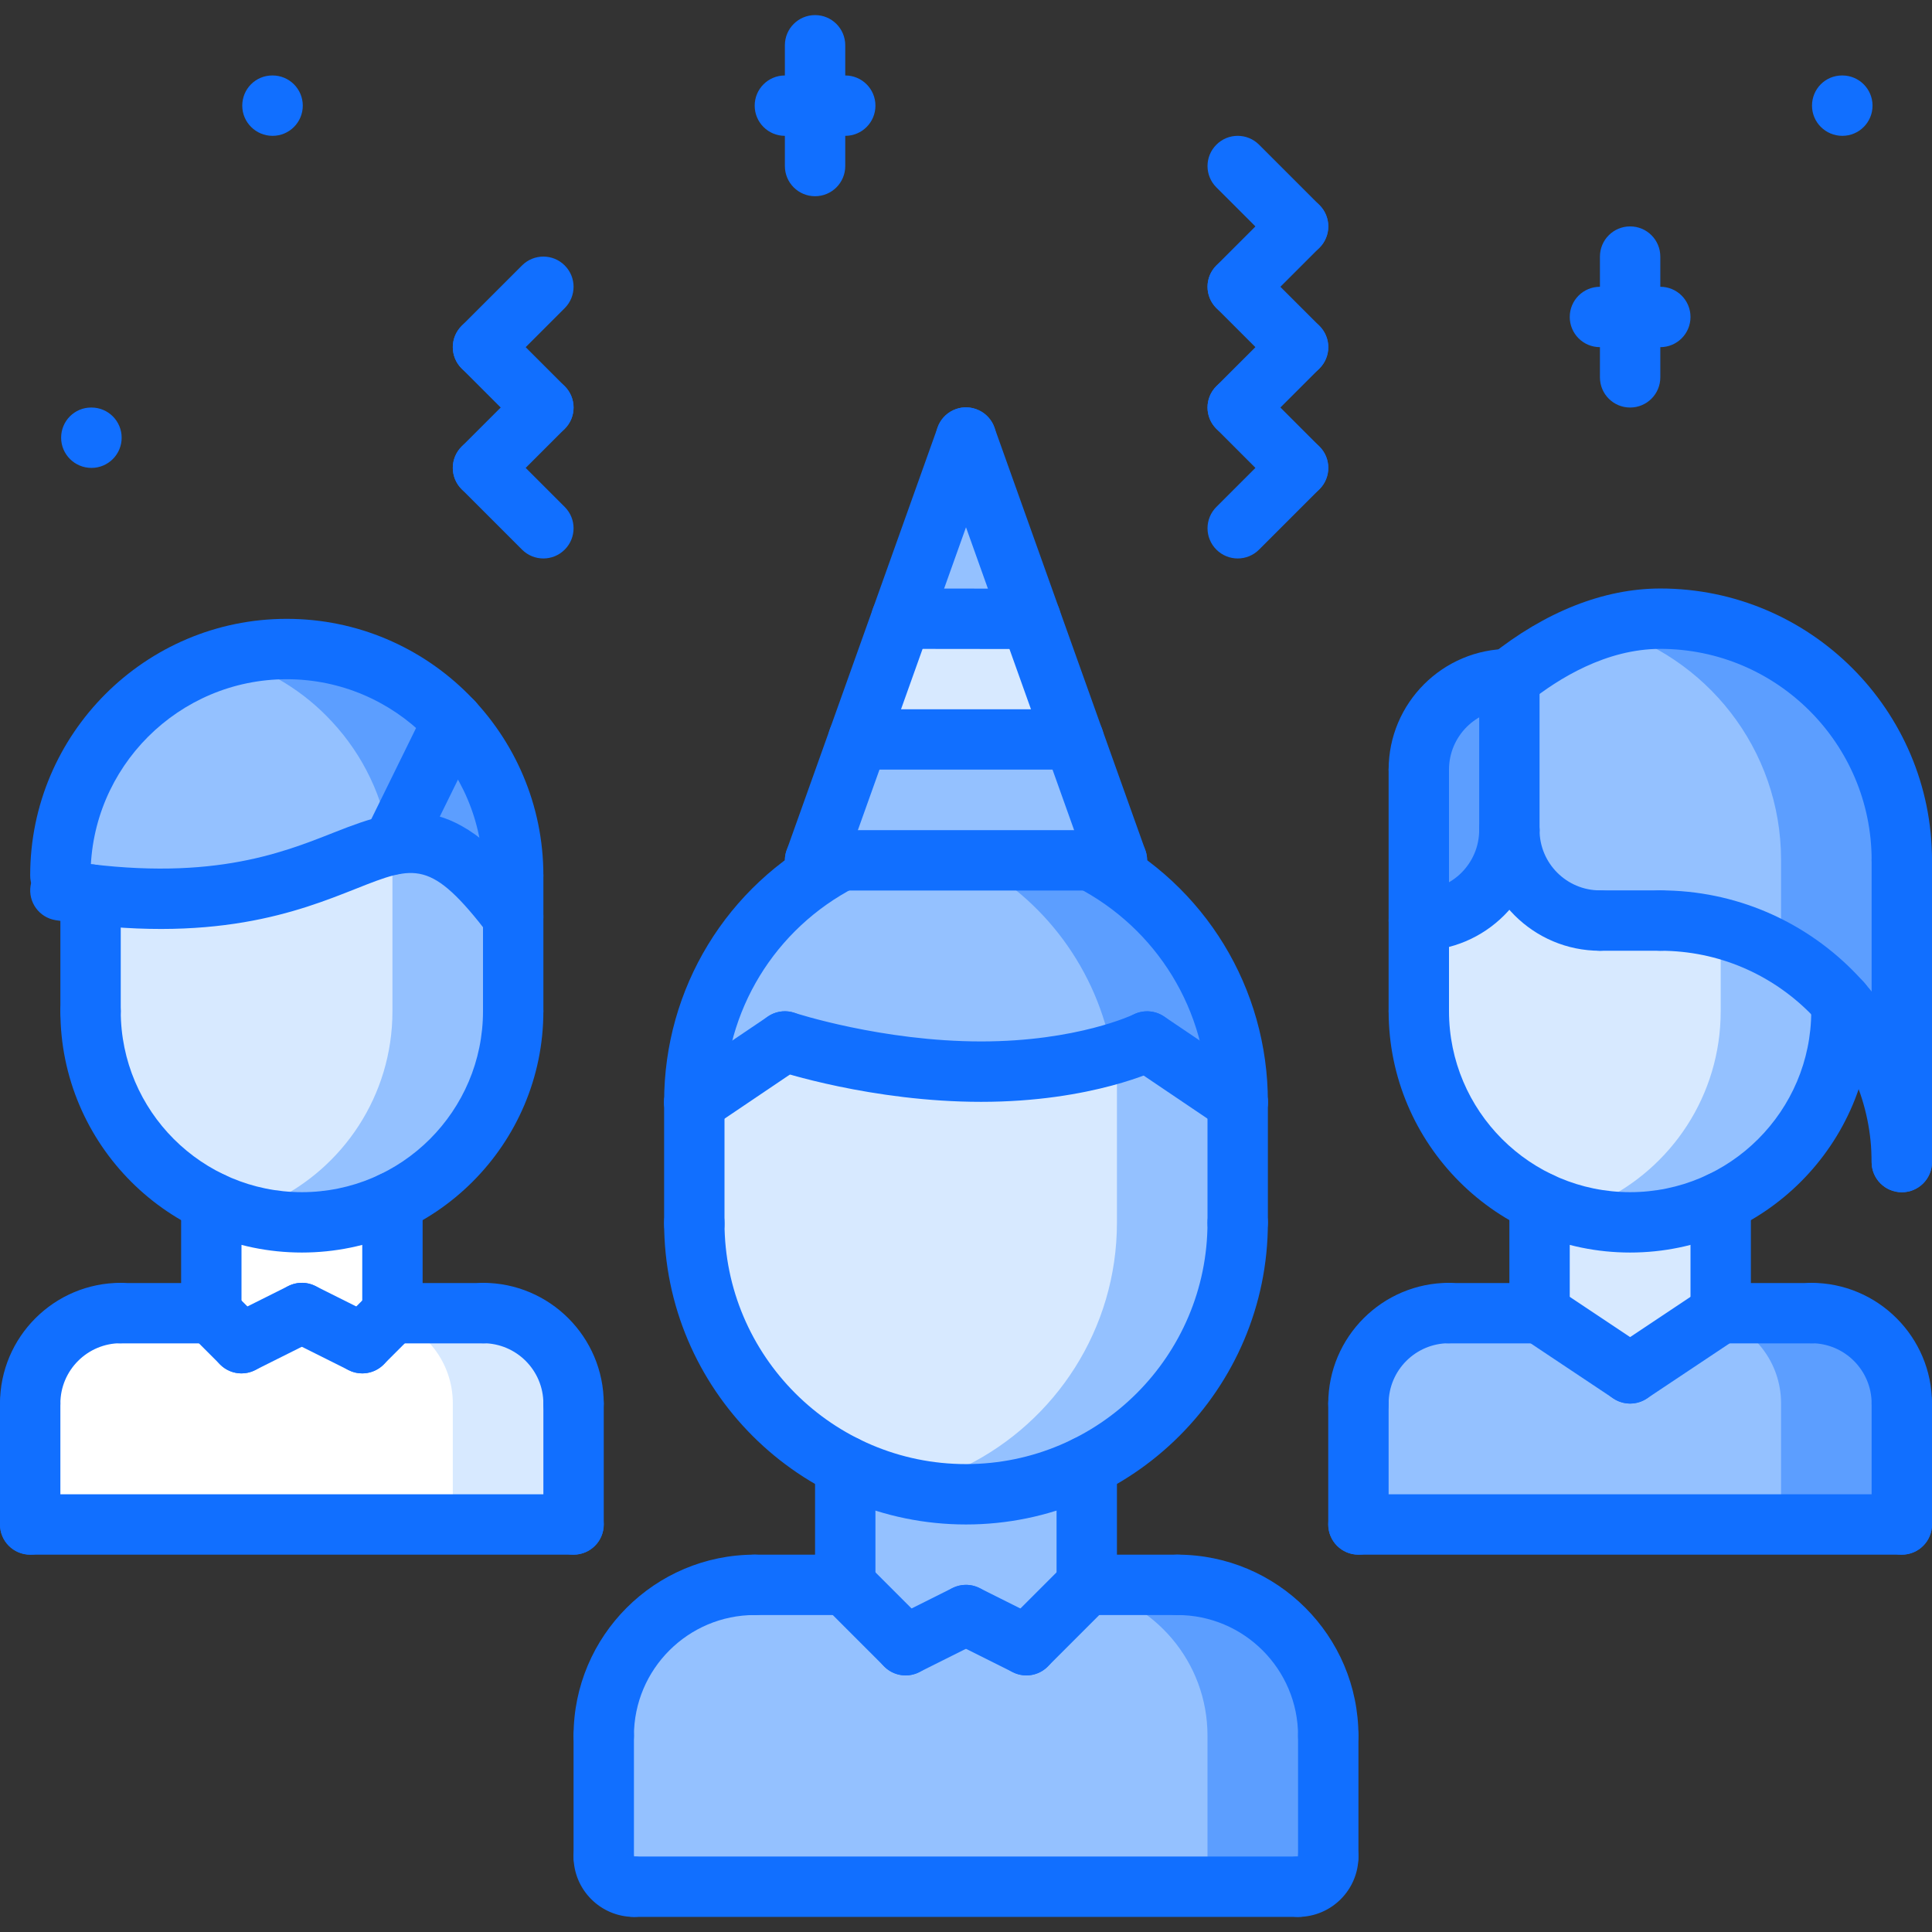 <?xml version="1.0" encoding="utf-8"?>
<!-- Generator: Adobe Illustrator 16.0.0, SVG Export Plug-In . SVG Version: 6.00 Build 0)  -->
<!DOCTYPE svg PUBLIC "-//W3C//DTD SVG 1.1//EN" "http://www.w3.org/Graphics/SVG/1.1/DTD/svg11.dtd">
<svg version="1.1" xmlns="http://www.w3.org/2000/svg" xmlns:xlink="http://www.w3.org/1999/xlink" x="0px" y="0px" width="64px"
	 height="64px" viewBox="0 0 64 64" enable-background="new 0 0 64 64" xml:space="preserve">
<rect x="0" y="0" width="64" height="64" fill="#333333" stroke="none"/>
<g id="_x35_0_document_x2C__optimization_x2C__documentation_x2C__business_x2C__office_x2C__corporation_x2C__job">
</g>
<g id="_x34_9_human_x2C__resource_x2C__conveyor_x2C__business_x2C__office_x2C__corporation_x2C__job">
</g>
<g id="_x34_8_knowledge_x2C__training_x2C__growth_x2C__book_x2C__business_x2C__office_x2C__corporation">
</g>
<g id="_x34_7_skill_x2C__competence_x2C__experience_x2C__business_x2C__office_x2C__corporation_x2C__job">
</g>
<g id="_x34_6_target_x2C__success_x2C__victory_x2C__business_x2C__office_x2C__corporation_x2C__job">
</g>
<g id="_x34_5_inbox_x2C__letter_x2C__email_x2C__business_x2C__office_x2C__corporation_x2C__job">
</g>
<g id="_x34_4_document_x2C__workflow_x2C__sharing_x2C__business_x2C__office_x2C__corporation_x2C__job">
</g>
<g id="_x34_3_budget_x2C__allocation_x2C__money_x2C__business_x2C__office_x2C__corporation_x2C__job">
</g>
<g id="_x34_2_case_x2C__task_x2C__project_x2C__business_x2C__office_x2C__corporation_x2C__job">
</g>
<g id="_x34_1_structure_x2C__structuring_x2C__tasks_x2C__business_x2C__office_x2C__corporation_x2C__job">
</g>
<g id="_x34_0_choice_x2C__dilemma_x2C__question_x2C__business_x2C__office_x2C__corporation_x2C__job">
</g>
<g id="_x33_9_workplace_x2C__table_x2C__laptop_x2C__business_x2C__office_x2C__corporation_x2C__job">
</g>
<g id="_x33_8_bribe_x2C__bag_x2C__money_x2C__business_x2C__office_x2C__corporation_x2C__job">
</g>
<g id="_x33_7_corruption_x2C__forage_x2C__money_x2C__business_x2C__office_x2C__corporation_x2C__job">
</g>
<g id="_x33_6_career_x2C__ladder_x2C__success_x2C__business_x2C__office_x2C__corporation_x2C__job">
</g>
<g id="_x33_5_review_x2C__feedback_x2C__rating_x2C__business_x2C__office_x2C__corporation_x2C__job">
</g>
<g id="_x33_4_manipulation_x2C__thread_x2C__puppet_x2C__business_x2C__office_x2C__corporation_x2C__job">
</g>
<g id="_x33_3_location_x2C__map_x2C__pin_x2C__business_x2C__office_x2C__corporation_x2C__job">
</g>
<g id="_x33_2_retirement_x2C__old_x2C__man_x2C__door_x2C__business_x2C__office_x2C__corporation">
</g>
<g id="_x33_1_victory_x2C__success_x2C__medal_x2C__reward_x2C__business_x2C__office_x2C__corporation">
</g>
<g id="_x33_0_dismissal_x2C__box_x2C__door_x2C__business_x2C__office_x2C__corporation_x2C__job">
</g>
<g id="_x32_9_meeting_x2C__discussion_x2C__question_x2C__business_x2C__office_x2C__corporation_x2C__job">
</g>
<g id="_x32_8_strategy_x2C__vision_x2C__eye_x2C__chess_x2C__business_x2C__office_x2C__corporation">
</g>
<g id="_x32_7_board_x2C__task_x2C__process_x2C__business_x2C__office_x2C__corporation_x2C__job">
</g>
<g id="_x32_6_scheme_x2C__board_x2C__structure_x2C__business_x2C__office_x2C__corporation_x2C__job">
</g>
<g id="_x32_5_conflict_x2C__dialog_x2C__discussion_x2C__business_x2C__office_x2C__corporation_x2C__job">
</g>
<g id="_x32_4_documentation_x2C__document_x2C__repository_x2C__business_x2C__office_x2C__corporation_x2C__job">
</g>
<g id="_x32_3_sprint_x2C__programming_x2C__code_x2C__business_x2C__office_x2C__corporation_x2C__job">
</g>
<g id="_x32_2_cram_x2C__tablet_x2C__work_x2C__business_x2C__office_x2C__corporation_x2C__job">
</g>
<g id="_x32_1_leader_x2C__discoverer_x2C__flag_x2C__business_x2C__office_x2C__corporation_x2C__job">
</g>
<g id="_x32_0_rally_x2C__collective_x2C__arm_x2C__business_x2C__office_x2C__corporation_x2C__job">
</g>
<g id="_x31_9_consolidation_x2C__portfolio_x2C__puzzle_x2C__business_x2C__office_x2C__corporation_x2C__job">
</g>
<g id="_x31_8_idea_x2C__creative_x2C__work_x2C__business_x2C__office_x2C__corporation_x2C__job">
</g>
<g id="_x31_7_problem_x2C__stress_x2C__resistance_x2C__business_x2C__office_x2C__corporation_x2C__job">
</g>
<g id="_x31_6_hard_x2C__skills_x2C__skill_x2C__portfolio_x2C__book_x2C__business_x2C__office">
</g>
<g id="_x31_5_time_x2C__management_x2C__clock_x2C__deadline_x2C__business_x2C__office_x2C__corporation">
</g>
<g id="_x31_4_multitasking_x2C__task_x2C__work_x2C__business_x2C__office_x2C__corporation_x2C__job">
</g>
<g id="_x31_3_tranquility_x2C__yoga_x2C__lotus_x2C__posture_x2C__business_x2C__office_x2C__corporation">
</g>
<g id="_x31_2_corporate_x2C__party_x2C__business_x2C__office_x2C__corporation_x2C__job">
	<g>
		<polygon fill="#D7E9FF" points="34.14,20.5 35.57,24.49 28.43,24.49 29.86,20.49 		"/>
	</g>
	<g>
		<polygon fill="#94C1FF" points="32,14.49 34.14,20.5 29.86,20.49 		"/>
	</g>
	<g>
		<polygon fill="#94C1FF" points="36.14,28.5 27.85,28.5 27,28.5 28.43,24.49 35.57,24.49 37,28.5 		"/>
	</g>
	<g>
		<path fill="#94C1FF" d="M28,52.5l2,2l2-1l2,1l2-2h3c2.76,0,5,2.23,5,5v4c0,0.551-0.45,1-1,1H21c-0.55,0-1-0.449-1-1v-4
			c0-2.77,2.24-5,5-5H28z"/>
	</g>
	<g>
		<g>
			<path fill="#5C9EFF" d="M39,52.5h-3l-0.092,0.092C38.233,53.019,40,55.043,40,57.5v4c0,0.551-0.45,1-1,1h4c0.55,0,1-0.449,1-1v-4
				C44,54.73,41.76,52.5,39,52.5z"/>
		</g>
	</g>
	<g>
		<path fill="#94C1FF" d="M36,48.561V52.5l-2,2l-2-1l-2,1l-2-2v-3.939c1.2,0.6,2.57,0.939,4,0.939S34.8,49.16,36,48.561z"/>
	</g>
	<g>
		<path fill="#5C9EFF" d="M50,22.49v5c0,1.66-1.34,3-3,3v-5C47,23.83,48.34,22.49,50,22.49z"/>
	</g>
	<g>
		<path fill="#94C1FF" d="M61,33.2c-1.46-1.66-3.61-2.71-6-2.71h-2c-1.66,0-3-1.34-3-3v-5c1.37-1.1,3.11-2,5-2c4.42,0,8,3.58,8,8v10
			C63,36.46,62.25,34.61,61,33.2z"/>
	</g>
	<g>
		<path fill="#5C9EFF" d="M55,20.49c-0.646,0-1.273,0.111-1.875,0.294C56.511,21.716,59,24.808,59,28.49v3.075
			c0.753,0.437,1.431,0.987,2,1.635c1.25,1.41,2,3.26,2,5.29v-10C63,24.07,59.42,20.49,55,20.49z"/>
	</g>
	<g>
		<path fill="#94C1FF" d="M63,46.49v4.01H45v-4.01c0-1.66,1.34-3,3-3v0.01h3v-0.01l3,2l3-2v0.01h3v-0.01
			C61.66,43.49,63,44.83,63,46.49z"/>
	</g>
	<g>
		<g>
			<path fill="#5C9EFF" d="M60,43.49v0.01h-3v-0.01l-0.188,0.125C58.073,43.971,59,45.114,59,46.49v4.01h4v-4.01
				C63,44.83,61.66,43.49,60,43.49z"/>
		</g>
	</g>
	<g>
		<path fill="#D7E9FF" d="M57,39.811v3.68l-3,2l-3-2v-3.68c0.91,0.439,1.92,0.68,3,0.68S56.09,40.25,57,39.811z"/>
	</g>
	<g>
		<path fill="#D7E9FF" d="M55,30.49c2.39,0,4.54,1.05,6,2.71v0.29v0.01c0,2.79-1.64,5.2-4,6.311c-0.91,0.439-1.92,0.68-3,0.68
			s-2.09-0.24-3-0.68c-2.36-1.11-4-3.521-4-6.311v-0.01v-3c1.66,0,3-1.34,3-3c0,1.66,1.34,3,3,3H55z"/>
	</g>
	<g>
		<path fill="#94C1FF" d="M57,30.753v2.737v0.01c0,2.79-1.64,5.2-4,6.311c-0.32,0.154-0.656,0.274-1,0.378
			c0.633,0.191,1.3,0.302,2,0.302c1.08,0,2.09-0.24,3-0.68c2.36-1.11,4-3.521,4-6.311v-0.01V33.2
			C59.963,32.021,58.572,31.158,57,30.753z"/>
	</g>
	<g>
		<path fill="#94C1FF" d="M23,36.49c0-3.47,1.97-6.49,4.85-7.99h8.29C39.03,29.99,41,33.021,41,36.49v0.03L38,34.5c0,0-2.01,1-5.5,1
			s-6.5-1-6.5-1l-3,2.021V36.49z"/>
	</g>
	<g>
		<g>
			<path fill="#5C9EFF" d="M36.14,28.5h-4c2.441,1.259,4.211,3.622,4.706,6.415C37.586,34.697,38,34.5,38,34.5l3,2.021v-0.03
				C41,33.021,39.03,29.99,36.14,28.5z"/>
		</g>
	</g>
	<g>
		<path fill="#D7E9FF" d="M38,34.5l3,2.021V40.5c0,3.53-2.04,6.59-5,8.061c-1.2,0.6-2.57,0.939-4,0.939s-2.8-0.34-4-0.939
			c-2.95-1.46-4.98-4.5-5-8.01V40.5v-3.979l3-2.021c0,0,3.01,1,6.5,1S38,34.5,38,34.5z"/>
	</g>
	<g>
		<path fill="#94C1FF" d="M38,34.5c0,0-0.357,0.171-1,0.369V40.5c0,3.53-2.04,6.59-5,8.061c-0.625,0.313-1.298,0.55-2,0.71
			c0.646,0.147,1.315,0.229,2,0.229c1.43,0,2.8-0.34,4-0.939c2.96-1.471,5-4.53,5-8.061v-3.979L38,34.5z"/>
	</g>
	<g>
		<path fill="#FFFFFF" d="M12,44.49l1-0.99h3v-0.01c1.66,0,3,1.34,3,3v4.01H1v-4.01c0-1.66,1.34-3,3-3v0.01h3l1,0.99l2-1L12,44.49z"
			/>
	</g>
	<g>
		<g>
			<path fill="#D7E9FF" d="M16,43.49v0.01h-3l-0.133,0.132C14.1,44.005,15,45.134,15,46.49v4.01h4v-4.01
				C19,44.83,17.66,43.49,16,43.49z"/>
		</g>
	</g>
	<g>
		<path fill="#FFFFFF" d="M13,43.49v0.01l-1,0.99l-2-1l-2,1L7,43.5v-0.01v-3.68c0.91,0.439,1.92,0.68,3,0.68s2.09-0.24,3-0.68V43.49
			z"/>
	</g>
	<g>
		<path fill="#D7E9FF" d="M17,33.49v0.01c0,2.79-1.64,5.2-4,6.311c-0.91,0.439-1.92,0.68-3,0.68s-2.09-0.24-3-0.68
			C4.64,38.7,3,36.29,3,33.5v-0.01v-3.86c5.81,0.681,8.13-1.27,10-1.659c1.24-0.261,2.28,0.149,4,2.399V33.49z"/>
	</g>
	<g>
		<path fill="#94C1FF" d="M13,27.971v5.52v0.01c0,2.79-1.64,5.2-4,6.311c-0.32,0.154-0.656,0.274-1,0.378
			c0.633,0.191,1.3,0.302,2,0.302c1.08,0,2.09-0.24,3-0.68c2.36-1.11,4-3.521,4-6.311v-0.01v-3.12
			C15.28,28.12,14.24,27.71,13,27.971z"/>
	</g>
	<g>
		<path fill="#94C1FF" d="M15,23.91l-2,4.061c-1.87,0.39-4.19,2.34-10,1.659c-0.32-0.04-0.65-0.079-1-0.14v-0.5
			c0-4.14,3.36-7.49,7.5-7.49C11.68,21.5,13.64,22.431,15,23.91z"/>
	</g>
	<g>
		<g>
			<path fill="#5C9EFF" d="M15,23.91c-1.36-1.479-3.32-2.41-5.5-2.41c-0.695,0-1.366,0.102-2.005,0.279
				C8.86,22.156,10.072,22.9,11,23.91c1.025,1.1,1.714,2.516,1.925,4.079c0.024-0.005,0.051-0.014,0.075-0.019
				c1.24-0.261,2.28,0.149,4,2.399v-1.38C17,27.03,16.24,25.24,15,23.91z"/>
		</g>
	</g>
	<g>
		<path fill="#5C9EFF" d="M17,28.99v1.38c-1.72-2.25-2.76-2.66-4-2.399l2-4.061C16.24,25.24,17,27.03,17,28.99z"/>
	</g>
	<g>
		<g>
			<path fill="#116FFF" d="M3,34.5c-0.553,0-1-0.447-1-1v-3.868c0-0.553,0.447-1,1-1s1,0.447,1,1V33.5C4,34.053,3.553,34.5,3,34.5z"
				/>
		</g>
		<g>
			<path fill="#116FFF" d="M17,34.5c-0.553,0-1-0.447-1-1v-4.501c0-0.553,0.447-1,1-1s1,0.447,1,1V33.5
				C18,34.053,17.553,34.5,17,34.5z"/>
		</g>
		<g>
			<path fill="#116FFF" d="M17,29.999c-0.553,0-1-0.447-1-1c0-3.584-2.916-6.499-6.501-6.499C5.915,22.5,3,25.415,3,28.999
				c0,0.553-0.447,1-1,1s-1-0.447-1-1C1,24.313,4.813,20.5,9.499,20.5c4.688,0,8.501,3.813,8.501,8.499
				C18,29.552,17.553,29.999,17,29.999z"/>
		</g>
		<g>
			<path fill="#116FFF" d="M17.001,31.37c-0.301,0-0.598-0.135-0.795-0.392c-1.93-2.522-2.455-2.315-4.414-1.538
				c-1.878,0.745-4.716,1.87-9.948,1.042c-0.545-0.086-0.918-0.598-0.831-1.144c0.086-0.545,0.602-0.918,1.144-0.831
				c4.691,0.739,7.123-0.224,8.899-0.927c2.411-0.956,4.027-1.359,6.738,2.181c0.336,0.438,0.253,1.066-0.186,1.402
				C17.427,31.303,17.213,31.37,17.001,31.37z"/>
		</g>
		<g>
			<path fill="#116FFF" d="M12.999,28.976c-0.147,0-0.298-0.033-0.44-0.103c-0.495-0.243-0.699-0.843-0.456-1.338l2-4.071
				c0.242-0.496,0.839-0.7,1.339-0.457c0.495,0.243,0.699,0.843,0.456,1.338l-2,4.071C13.724,28.771,13.368,28.976,12.999,28.976z"
				/>
		</g>
		<g>
			<path fill="#116FFF" d="M1,47.495c-0.553,0-1-0.447-1-1c0-2.205,1.794-3.999,4-3.999c0.553,0,1,0.447,1,1s-0.447,1-1,1
				c-1.103,0-2,0.896-2,1.999C2,47.048,1.553,47.495,1,47.495z"/>
		</g>
		<g>
			<path fill="#116FFF" d="M7,44.502H4c-0.553,0-1-0.447-1-1s0.447-1,1-1h3c0.553,0,1,0.447,1,1S7.553,44.502,7,44.502z"/>
		</g>
		<g>
			<path fill="#116FFF" d="M1,51.5c-0.553,0-1-0.447-1-1v-4.005c0-0.553,0.447-1,1-1s1,0.447,1,1V50.5C2,51.053,1.553,51.5,1,51.5z"
				/>
		</g>
		<g>
			<path fill="#116FFF" d="M19,47.495c-0.553,0-1-0.447-1-1c0-1.103-0.897-1.999-2-1.999c-0.553,0-1-0.447-1-1s0.447-1,1-1
				c2.206,0,4,1.794,4,3.999C20,47.048,19.553,47.495,19,47.495z"/>
		</g>
		<g>
			<path fill="#116FFF" d="M16,44.502h-3c-0.553,0-1-0.447-1-1s0.447-1,1-1h3c0.553,0,1,0.447,1,1S16.553,44.502,16,44.502z"/>
		</g>
		<g>
			<path fill="#116FFF" d="M19,51.5c-0.553,0-1-0.447-1-1v-4.005c0-0.553,0.447-1,1-1s1,0.447,1,1V50.5
				C20,51.053,19.553,51.5,19,51.5z"/>
		</g>
		<g>
			<path fill="#116FFF" d="M19,51.5H1c-0.553,0-1-0.447-1-1s0.447-1,1-1h18c0.553,0,1,0.447,1,1S19.553,51.5,19,51.5z"/>
		</g>
		<g>
			<path fill="#116FFF" d="M7,44.502c-0.553,0-1-0.447-1-1v-3.684c0-0.553,0.447-1,1-1s1,0.447,1,1v3.684
				C8,44.055,7.553,44.502,7,44.502z"/>
		</g>
		<g>
			<path fill="#116FFF" d="M13,44.495c-0.553,0-1-0.447-1-1v-3.677c0-0.553,0.447-1,1-1s1,0.447,1,1v3.677
				C14,44.048,13.553,44.495,13,44.495z"/>
		</g>
		<g>
			<path fill="#116FFF" d="M10,41.492c-4.411,0-8-3.588-8-7.997c0-0.553,0.447-1,1-1s1,0.447,1,1c0,3.307,2.691,5.997,6,5.997
				s6-2.69,6-5.997c0-0.553,0.447-1,1-1s1,0.447,1,1C18,37.904,14.411,41.492,10,41.492z"/>
		</g>
		<g>
			<path fill="#116FFF" d="M8.001,45.495c-0.367,0-0.72-0.202-0.896-0.553c-0.247-0.494-0.047-1.095,0.447-1.342l2-1
				c0.494-0.246,1.094-0.047,1.342,0.447c0.247,0.494,0.047,1.095-0.447,1.342l-2,1C8.304,45.461,8.151,45.495,8.001,45.495z"/>
		</g>
		<g>
			<path fill="#116FFF" d="M12,45.495c-0.256,0-0.512-0.098-0.707-0.293c-0.391-0.391-0.391-1.023,0-1.414l1-1
				c0.391-0.391,1.023-0.391,1.414,0s0.391,1.023,0,1.414l-1,1C12.512,45.397,12.256,45.495,12,45.495z"/>
		</g>
		<g>
			<path fill="#116FFF" d="M8,45.495c-0.256,0-0.512-0.098-0.707-0.293l-1-1c-0.391-0.391-0.391-1.023,0-1.414s1.023-0.391,1.414,0
				l1,1c0.391,0.391,0.391,1.023,0,1.414C8.512,45.397,8.256,45.495,8,45.495z"/>
		</g>
		<g>
			<path fill="#116FFF" d="M11.999,45.495c-0.15,0-0.303-0.034-0.446-0.105l-2-1c-0.494-0.247-0.694-0.848-0.447-1.342
				c0.248-0.494,0.849-0.693,1.342-0.447l2,1c0.494,0.247,0.694,0.848,0.447,1.342C12.719,45.293,12.366,45.495,11.999,45.495z"/>
		</g>
		<g>
			<path fill="#116FFF" d="M47,34.5c-0.553,0-1-0.447-1-1v-8.005c0-0.553,0.447-1,1-1s1,0.447,1,1V33.5
				C48,34.053,47.553,34.5,47,34.5z"/>
		</g>
		<g>
			<path fill="#116FFF" d="M61,34.5c-0.553,0-1-0.447-1-1v-0.294c0-0.553,0.447-1,1-1s1,0.447,1,1V33.5
				C62,34.053,61.553,34.5,61,34.5z"/>
		</g>
		<g>
			<path fill="#116FFF" d="M45,47.495c-0.553,0-1-0.447-1-1c0-2.205,1.794-3.999,4-3.999c0.553,0,1,0.447,1,1s-0.447,1-1,1
				c-1.103,0-2,0.896-2,1.999C46,47.048,45.553,47.495,45,47.495z"/>
		</g>
		<g>
			<path fill="#116FFF" d="M51,44.502h-3c-0.553,0-1-0.447-1-1s0.447-1,1-1h3c0.553,0,1,0.447,1,1S51.553,44.502,51,44.502z"/>
		</g>
		<g>
			<path fill="#116FFF" d="M45,51.5c-0.553,0-1-0.447-1-1v-4.005c0-0.553,0.447-1,1-1s1,0.447,1,1V50.5
				C46,51.053,45.553,51.5,45,51.5z"/>
		</g>
		<g>
			<path fill="#116FFF" d="M63,47.495c-0.553,0-1-0.447-1-1c0-1.103-0.897-1.999-2-1.999c-0.553,0-1-0.447-1-1s0.447-1,1-1
				c2.206,0,4,1.794,4,3.999C64,47.048,63.553,47.495,63,47.495z"/>
		</g>
		<g>
			<path fill="#116FFF" d="M60,44.502h-3c-0.553,0-1-0.447-1-1s0.447-1,1-1h3c0.553,0,1,0.447,1,1S60.553,44.502,60,44.502z"/>
		</g>
		<g>
			<path fill="#116FFF" d="M63,51.5c-0.553,0-1-0.447-1-1v-4.005c0-0.553,0.447-1,1-1s1,0.447,1,1V50.5
				C64,51.053,63.553,51.5,63,51.5z"/>
		</g>
		<g>
			<path fill="#116FFF" d="M63,51.5H45c-0.553,0-1-0.447-1-1s0.447-1,1-1h18c0.553,0,1,0.447,1,1S63.553,51.5,63,51.5z"/>
		</g>
		<g>
			<path fill="#116FFF" d="M51,44.502c-0.553,0-1-0.447-1-1v-3.684c0-0.553,0.447-1,1-1s1,0.447,1,1v3.684
				C52,44.055,51.553,44.502,51,44.502z"/>
		</g>
		<g>
			<path fill="#116FFF" d="M57,44.495c-0.553,0-1-0.447-1-1v-3.677c0-0.553,0.447-1,1-1s1,0.447,1,1v3.677
				C58,44.048,57.553,44.495,57,44.495z"/>
		</g>
		<g>
			<path fill="#116FFF" d="M54,41.492c-4.411,0-8-3.588-8-7.997c0-0.553,0.447-1,1-1s1,0.447,1,1c0,3.307,2.691,5.997,6,5.997
				s6-2.69,6-5.997c0-0.553,0.447-1,1-1s1,0.447,1,1C62,37.904,58.411,41.492,54,41.492z"/>
		</g>
		<g>
			<path fill="#116FFF" d="M53.999,46.495c-0.19,0-0.383-0.055-0.554-0.168l-3-2c-0.46-0.307-0.584-0.927-0.277-1.387
				c0.306-0.46,0.925-0.584,1.387-0.277l3,2c0.46,0.307,0.584,0.927,0.277,1.387C54.64,46.339,54.322,46.495,53.999,46.495z"/>
		</g>
		<g>
			<path fill="#116FFF" d="M54.001,46.495c-0.323,0-0.641-0.156-0.833-0.445c-0.307-0.46-0.183-1.08,0.277-1.387l3-2
				c0.461-0.307,1.081-0.183,1.387,0.277c0.307,0.46,0.183,1.08-0.277,1.387l-3,2C54.384,46.44,54.191,46.495,54.001,46.495z"/>
		</g>
		<g>
			<path fill="#116FFF" d="M20,58.5c-0.553,0-1-0.447-1-1c0-3.309,2.691-6,6-6c0.553,0,1,0.447,1,1s-0.447,1-1,1
				c-2.206,0-4,1.794-4,4C21,58.053,20.553,58.5,20,58.5z"/>
		</g>
		<g>
			<path fill="#116FFF" d="M28,53.5h-3c-0.553,0-1-0.447-1-1s0.447-1,1-1h3c0.553,0,1,0.447,1,1S28.553,53.5,28,53.5z"/>
		</g>
		<g>
			<path fill="#116FFF" d="M20,62.5c-0.553,0-1-0.447-1-1v-4c0-0.553,0.447-1,1-1s1,0.447,1,1v4C21,62.053,20.553,62.5,20,62.5z"/>
		</g>
		<g>
			<path fill="#116FFF" d="M21,63.5c-1.103,0-2-0.897-2-2c0-0.531,0.418-0.914,0.948-0.943c0.568-0.032,0.992,0.416,1.052,0.942
				c0.552,0,1,0.448,1,1C22,63.052,21.553,63.5,21,63.5z"/>
		</g>
		<g>
			<path fill="#116FFF" d="M44,58.5c-0.553,0-1-0.447-1-1c0-2.206-1.794-4-4-4c-0.553,0-1-0.447-1-1s0.447-1,1-1
				c3.309,0,6,2.691,6,6C45,58.053,44.553,58.5,44,58.5z"/>
		</g>
		<g>
			<path fill="#116FFF" d="M39,53.5h-3c-0.553,0-1-0.447-1-1s0.447-1,1-1h3c0.553,0,1,0.447,1,1S39.553,53.5,39,53.5z"/>
		</g>
		<g>
			<path fill="#116FFF" d="M44,62.5c-0.553,0-1-0.447-1-1v-4c0-0.553,0.447-1,1-1s1,0.447,1,1v4C45,62.053,44.553,62.5,44,62.5z"/>
		</g>
		<g>
			<path fill="#116FFF" d="M43,63.5c-0.553,0-1-0.447-1-1s0.447-1,1-1c0-0.553,0.447-1,1-1s1,0.447,1,1
				C45,62.603,44.103,63.5,43,63.5z"/>
		</g>
		<g>
			<path fill="#116FFF" d="M43,63.5H21c-0.553,0-1-0.447-1-1s0.447-1,1-1h22c0.553,0,1,0.447,1,1S43.553,63.5,43,63.5z"/>
		</g>
		<g>
			<path fill="#116FFF" d="M28,53.5c-0.553,0-1-0.447-1-1v-3.936c0-0.553,0.447-1,1-1s1,0.447,1,1V52.5
				C29,53.053,28.553,53.5,28,53.5z"/>
		</g>
		<g>
			<path fill="#116FFF" d="M36,53.5c-0.553,0-1-0.447-1-1v-3.936c0-0.553,0.447-1,1-1s1,0.447,1,1V52.5
				C37,53.053,36.553,53.5,36,53.5z"/>
		</g>
		<g>
			<path fill="#116FFF" d="M31.999,50.5C26.485,50.5,22,46.015,22,40.502c0-0.553,0.447-1,1-1s1,0.447,1,1
				c0,4.41,3.588,7.998,7.999,7.998c4.412,0,8.001-3.588,8.001-7.998c0-0.553,0.447-1,1-1s1,0.447,1,1
				C42,46.015,37.514,50.5,31.999,50.5z"/>
		</g>
		<g>
			<path fill="#116FFF" d="M41,37.498c-0.553,0-1-0.447-1-1c0-3.01-1.664-5.736-4.342-7.116c-0.491-0.253-0.684-0.855-0.431-1.347
				c0.252-0.492,0.856-0.686,1.347-0.431C39.921,29.328,42,32.735,42,36.498C42,37.051,41.553,37.498,41,37.498z"/>
		</g>
		<g>
			<path fill="#116FFF" d="M23,37.498c-0.553,0-1-0.447-1-1c0-3.757,2.075-7.162,5.415-8.888c0.489-0.252,1.094-0.061,1.348,0.43
				c0.253,0.491,0.061,1.094-0.43,1.348C25.66,30.768,24,33.492,24,36.498C24,37.051,23.553,37.498,23,37.498z"/>
		</g>
		<g>
			<path fill="#116FFF" d="M23,41.551c-0.553,0-1-0.447-1-1v-4.053c0-0.553,0.447-1,1-1s1,0.447,1,1v4.053
				C24,41.104,23.553,41.551,23,41.551z"/>
		</g>
		<g>
			<path fill="#116FFF" d="M41,41.502c-0.553,0-1-0.447-1-1v-4.004c0-0.553,0.447-1,1-1s1,0.447,1,1v4.004
				C42,41.055,41.553,41.502,41,41.502z"/>
		</g>
		<g>
			<g>
				<path fill="#116FFF" d="M40.999,37.525c-0.192,0-0.387-0.056-0.559-0.171l-3-2.025c-0.458-0.31-0.578-0.931-0.27-1.389
					c0.31-0.457,0.929-0.577,1.389-0.27l3,2.025c0.458,0.31,0.578,0.931,0.27,1.389C41.636,37.371,41.32,37.525,40.999,37.525z"/>
			</g>
			<g>
				<path fill="#116FFF" d="M32.5,36.5c-3.612,0-6.687-1.008-6.815-1.051c-0.523-0.175-0.807-0.74-0.634-1.264
					c0.174-0.523,0.739-0.809,1.264-0.635c0.029,0.01,2.908,0.949,6.186,0.949c3.178,0,5.04-0.888,5.059-0.897
					c0.493-0.239,1.094-0.037,1.337,0.457s0.043,1.09-0.449,1.336C38.355,35.44,36.186,36.5,32.5,36.5z"/>
			</g>
			<g>
				<path fill="#116FFF" d="M23.001,37.525c-0.321,0-0.637-0.154-0.83-0.44c-0.309-0.458-0.188-1.079,0.27-1.389l3-2.025
					c0.459-0.308,1.079-0.188,1.389,0.27c0.309,0.458,0.188,1.079-0.27,1.389l-3,2.025C23.388,37.47,23.193,37.525,23.001,37.525z"
					/>
			</g>
		</g>
		<g>
			<path fill="#116FFF" d="M30,55.5c-0.256,0-0.512-0.098-0.707-0.293l-2-2c-0.391-0.391-0.391-1.023,0-1.414s1.023-0.391,1.414,0
				l2,2c0.391,0.391,0.391,1.023,0,1.414C30.512,55.402,30.256,55.5,30,55.5z"/>
		</g>
		<g>
			<path fill="#116FFF" d="M30.001,55.5c-0.367,0-0.72-0.202-0.896-0.553c-0.247-0.494-0.047-1.095,0.447-1.342l2-1
				c0.494-0.245,1.094-0.047,1.342,0.447c0.247,0.494,0.047,1.095-0.447,1.342l-2,1C30.304,55.466,30.151,55.5,30.001,55.5z"/>
		</g>
		<g>
			<path fill="#116FFF" d="M34,55.5c-0.256,0-0.512-0.098-0.707-0.293c-0.391-0.391-0.391-1.023,0-1.414l2-2
				c0.391-0.391,1.023-0.391,1.414,0s0.391,1.023,0,1.414l-2,2C34.512,55.402,34.256,55.5,34,55.5z"/>
		</g>
		<g>
			<path fill="#116FFF" d="M33.999,55.5c-0.15,0-0.303-0.034-0.446-0.105l-2-1c-0.494-0.247-0.694-0.848-0.447-1.342
				c0.248-0.494,0.848-0.692,1.342-0.447l2,1c0.494,0.247,0.694,0.848,0.447,1.342C34.719,55.298,34.366,55.5,33.999,55.5z"/>
		</g>
		<g>
			<path fill="#116FFF" d="M63,29.495c-0.553,0-1-0.447-1-1c0-3.859-3.141-7-7-7c-1.78,0-3.361,0.968-4.374,1.78
				c-0.431,0.346-1.062,0.276-1.406-0.154c-0.346-0.432-0.276-1.061,0.154-1.406c1.812-1.452,3.757-2.22,5.626-2.22
				c4.963,0,9,4.037,9,9C64,29.048,63.553,29.495,63,29.495z"/>
		</g>
		<g>
			<path fill="#116FFF" d="M63,39.495c-0.553,0-1-0.447-1-1c0-3.859-3.141-7-7-7c-0.553,0-1-0.447-1-1s0.447-1,1-1
				c4.963,0,9,4.037,9,9C64,39.048,63.553,39.495,63,39.495z"/>
		</g>
		<g>
			<path fill="#116FFF" d="M47,31.495c-0.553,0-1-0.447-1-1s0.447-1,1-1c1.103,0,2-0.897,2-2c0-0.553,0.447-1,1-1s1,0.447,1,1
				C51,29.701,49.206,31.495,47,31.495z"/>
		</g>
		<g>
			<path fill="#116FFF" d="M47,26.495c-0.553,0-1-0.447-1-1c0-2.206,1.794-4,4-4c0.553,0,1,0.447,1,1s-0.447,1-1,1
				c-1.103,0-2,0.897-2,2C48,26.048,47.553,26.495,47,26.495z"/>
		</g>
		<g>
			<path fill="#116FFF" d="M53,31.495c-2.206,0-4-1.794-4-4c0-0.553,0.447-1,1-1s1,0.447,1,1c0,1.103,0.897,2,2,2
				c0.553,0,1,0.447,1,1S53.553,31.495,53,31.495z"/>
		</g>
		<g>
			<path fill="#116FFF" d="M50,28.495c-0.553,0-1-0.447-1-1v-5c0-0.553,0.447-1,1-1s1,0.447,1,1v5
				C51,28.048,50.553,28.495,50,28.495z"/>
		</g>
		<g>
			<path fill="#116FFF" d="M63,39.495c-0.553,0-1-0.447-1-1v-10c0-0.553,0.447-1,1-1s1,0.447,1,1v10
				C64,39.048,63.553,39.495,63,39.495z"/>
		</g>
		<g>
			<path fill="#116FFF" d="M55,31.495h-2c-0.553,0-1-0.447-1-1s0.447-1,1-1h2c0.553,0,1,0.447,1,1S55.553,31.495,55,31.495z"/>
		</g>
		<g>
			<path fill="#116FFF" d="M37,29.5H27c-0.553,0-1-0.447-1-1s0.447-1,1-1h10c0.553,0,1,0.447,1,1S37.553,29.5,37,29.5z"/>
		</g>
		<g>
			<path fill="#116FFF" d="M27,29.5c-0.111,0-0.225-0.019-0.336-0.059c-0.521-0.186-0.792-0.758-0.605-1.277l5-14.005
				c0.185-0.521,0.753-0.796,1.277-0.605c0.521,0.186,0.792,0.758,0.605,1.277l-5,14.005C27.796,29.245,27.411,29.5,27,29.5z"/>
		</g>
		<g>
			<path fill="#116FFF" d="M37,29.5c-0.411,0-0.796-0.255-0.941-0.664l-5-14.005c-0.187-0.52,0.085-1.092,0.605-1.277
				c0.518-0.189,1.092,0.085,1.277,0.605l5,14.005c0.187,0.52-0.085,1.092-0.605,1.277C37.226,29.481,37.111,29.5,37,29.5z"/>
		</g>
		<g>
			<path fill="#116FFF" d="M35.57,25.495H28.43c-0.553,0-1-0.447-1-1s0.447-1,1-1h7.141c0.553,0,1,0.447,1,1
				S36.123,25.495,35.57,25.495z"/>
		</g>
		<g>
			<path fill="#116FFF" d="M34.144,21.5L34.144,21.5l-4.287-0.005c-0.553-0.001-1-0.449-0.999-1.001s0.448-0.999,1-0.999h0.001
				l4.286,0.005c0.553,0.001,1,0.449,0.999,1.001S34.695,21.5,34.144,21.5z"/>
		</g>
		<g>
			<g>
				<path fill="#116FFF" d="M16,12.5c-0.256,0-0.512-0.098-0.707-0.293c-0.391-0.391-0.391-1.023,0-1.414l2-2
					c0.391-0.391,1.023-0.391,1.414,0s0.391,1.023,0,1.414l-2,2C16.512,12.402,16.256,12.5,16,12.5z"/>
			</g>
			<g>
				<path fill="#116FFF" d="M18,14.5c-0.256,0-0.512-0.098-0.707-0.293l-2-2c-0.391-0.391-0.391-1.023,0-1.414s1.023-0.391,1.414,0
					l2,2c0.391,0.391,0.391,1.023,0,1.414C18.512,14.402,18.256,14.5,18,14.5z"/>
			</g>
			<g>
				<path fill="#116FFF" d="M16,16.5c-0.256,0-0.512-0.098-0.707-0.293c-0.391-0.391-0.391-1.023,0-1.414l2-2
					c0.391-0.391,1.023-0.391,1.414,0s0.391,1.023,0,1.414l-2,2C16.512,16.402,16.256,16.5,16,16.5z"/>
			</g>
			<g>
				<path fill="#116FFF" d="M18,18.5c-0.256,0-0.512-0.098-0.707-0.293l-2-2c-0.391-0.391-0.391-1.023,0-1.414s1.023-0.391,1.414,0
					l2,2c0.391,0.391,0.391,1.023,0,1.414C18.512,18.402,18.256,18.5,18,18.5z"/>
			</g>
			<g>
				<path fill="#116FFF" d="M41.001,14.5c-0.256,0-0.512-0.098-0.707-0.293c-0.391-0.391-0.391-1.023,0-1.414l2-2
					c0.391-0.391,1.023-0.391,1.414,0s0.391,1.023,0,1.414l-2,2C41.513,14.402,41.257,14.5,41.001,14.5z"/>
			</g>
			<g>
				<path fill="#116FFF" d="M43.001,12.5c-0.256,0-0.512-0.098-0.707-0.293l-2-2c-0.391-0.391-0.391-1.023,0-1.414
					s1.023-0.391,1.414,0l2,2c0.391,0.391,0.391,1.023,0,1.414C43.513,12.402,43.257,12.5,43.001,12.5z"/>
			</g>
			<g>
				<path fill="#116FFF" d="M41.001,18.5c-0.256,0-0.512-0.098-0.707-0.293c-0.391-0.391-0.391-1.023,0-1.414l2-2
					c0.391-0.391,1.023-0.391,1.414,0s0.391,1.023,0,1.414l-2,2C41.513,18.402,41.257,18.5,41.001,18.5z"/>
			</g>
			<g>
				<path fill="#116FFF" d="M43.001,16.5c-0.256,0-0.512-0.098-0.707-0.293l-2-2c-0.391-0.391-0.391-1.023,0-1.414
					s1.023-0.391,1.414,0l2,2c0.391,0.391,0.391,1.023,0,1.414C43.513,16.402,43.257,16.5,43.001,16.5z"/>
			</g>
			<g>
				<path fill="#116FFF" d="M41.001,10.5c-0.256,0-0.512-0.098-0.707-0.293c-0.391-0.391-0.391-1.023,0-1.414l2-2
					c0.391-0.391,1.023-0.391,1.414,0s0.391,1.023,0,1.414l-2,2C41.513,10.402,41.257,10.5,41.001,10.5z"/>
			</g>
			<g>
				<path fill="#116FFF" d="M43.001,8.5c-0.256,0-0.512-0.098-0.707-0.293l-2-2c-0.391-0.391-0.391-1.023,0-1.414
					s1.023-0.391,1.414,0l2,2c0.391,0.391,0.391,1.023,0,1.414C43.513,8.402,43.257,8.5,43.001,8.5z"/>
			</g>
			<g>
				<path fill="#116FFF" d="M3.03,15.5c-0.553,0-1.005-0.447-1.005-1s0.442-1,0.994-1H3.03c0.552,0,1,0.447,1,1
					S3.582,15.5,3.03,15.5z"/>
			</g>
			<g>
				<path fill="#116FFF" d="M9.03,4.5c-0.553,0-1.005-0.447-1.005-1s0.442-1,0.994-1H9.03c0.552,0,1,0.447,1,1S9.582,4.5,9.03,4.5z"
					/>
			</g>
			<g>
				<path fill="#116FFF" d="M61.03,4.5c-0.553,0-1.005-0.447-1.005-1s0.442-1,0.994-1h0.011c0.552,0,1,0.447,1,1
					S61.582,4.5,61.03,4.5z"/>
			</g>
			<g>
				<path fill="#116FFF" d="M27,6.5c-0.553,0-1-0.447-1-1v-4c0-0.553,0.447-1,1-1s1,0.447,1,1v4C28,6.053,27.553,6.5,27,6.5z"/>
			</g>
			<g>
				<path fill="#116FFF" d="M28,4.5h-2c-0.553,0-1-0.447-1-1s0.447-1,1-1h2c0.553,0,1,0.447,1,1S28.553,4.5,28,4.5z"/>
			</g>
			<g>
				<path fill="#116FFF" d="M54,13.5c-0.553,0-1-0.447-1-1v-4c0-0.553,0.447-1,1-1s1,0.447,1,1v4C55,13.053,54.553,13.5,54,13.5z"/>
			</g>
			<g>
				<path fill="#116FFF" d="M55,11.5h-2c-0.553,0-1-0.447-1-1s0.447-1,1-1h2c0.553,0,1,0.447,1,1S55.553,11.5,55,11.5z"/>
			</g>
		</g>
	</g>
</g>
<g id="_x31_1_dialog_x2C__discussion_x2C__work_x2C__business_x2C__office_x2C__corporation_x2C__job">
</g>
<g id="_x31_0_listening_x2C__skill_x2C__dialog_x2C__business_x2C__office_x2C__corporation_x2C__job">
</g>
<g id="_x39__training_x2C__book_x2C__lesson_x2C__business_x2C__office_x2C__corporation_x2C__job">
</g>
<g id="_x38__dress_x2C__code_x2C__shirt_x2C__business_x2C__office_x2C__corporation_x2C__job">
</g>
<g id="_x37__task_x2C__program_x2C__ticket_x2C__business_x2C__office_x2C__corporation_x2C__job">
</g>
<g id="_x36__plan_x2C__graph_x2C__stage_x2C__business_x2C__office_x2C__corporation_x2C__job">
</g>
<g id="_x35__boss_x2C__king_x2C__crown_x2C__business_x2C__office_x2C__corporation_x2C__job">
</g>
<g id="_x34__structure_x2C__structuring_x2C__business_x2C__office_x2C__corporation_x2C__job">
</g>
<g id="_x33__soft_x2C__skills_x2C__communication_x2C__business_x2C__office_x2C__corporation_x2C__job">
</g>
<g id="_x32__office_x2C__house_x2C__portfolio_x2C__business_x2C__corporation_x2C__job">
</g>
<g id="_x31__corporate_x2C__rules_x2C__book_x2C__business_x2C__office_x2C__corporation_x2C__job">
</g>
</svg>

